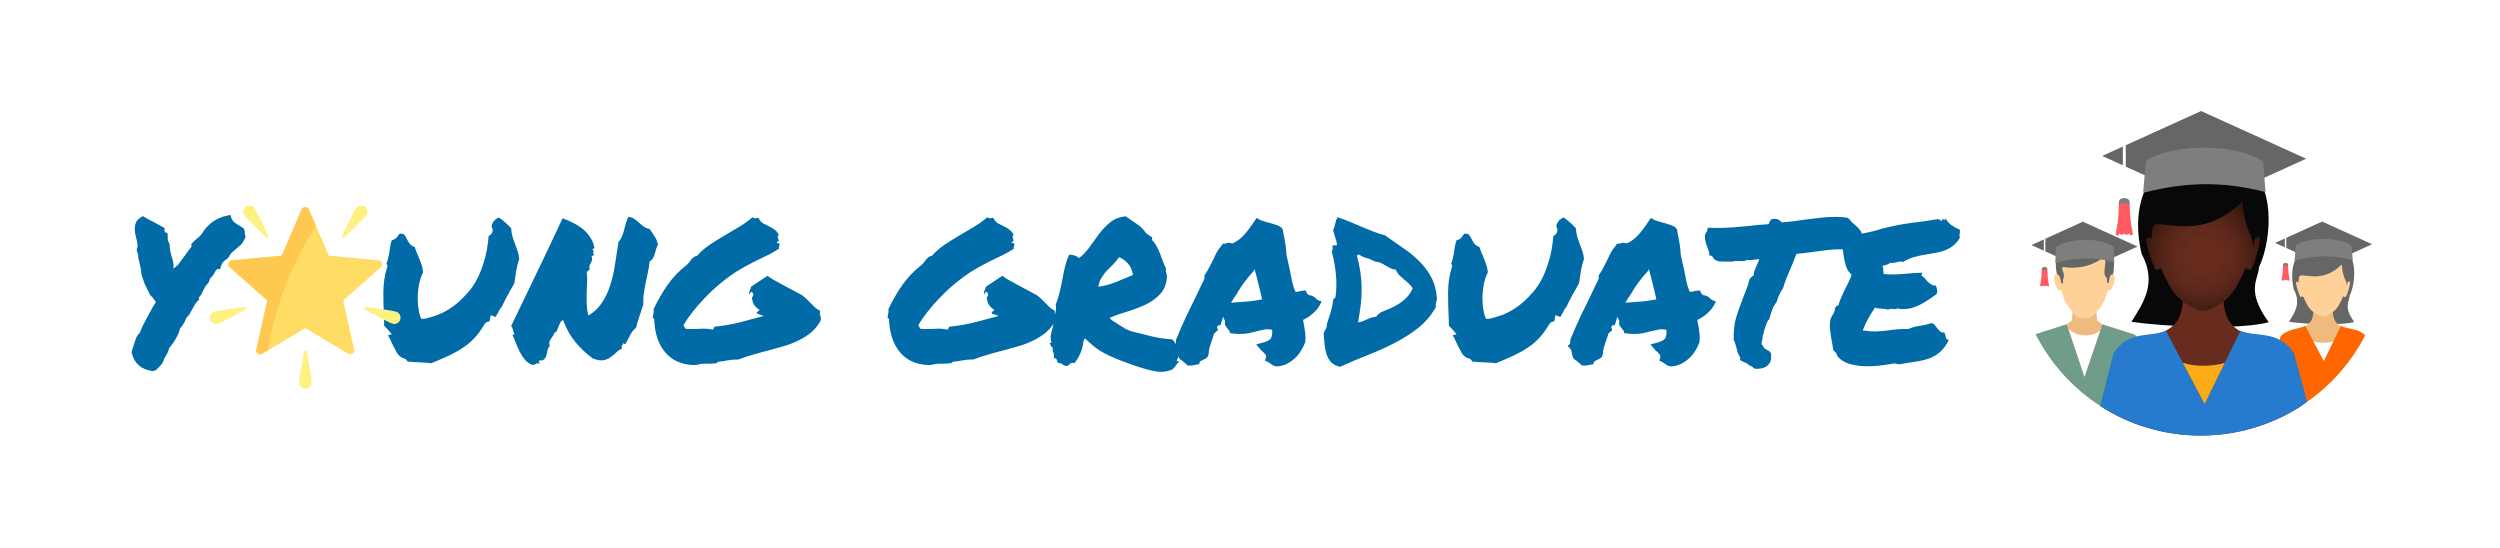 <svg width="2715" height="595" viewBox="0 0 2715 595" fill="none" xmlns="http://www.w3.org/2000/svg">
<rect width="2715" height="595" fill="white"/>
<path d="M166.012 403.09C153.408 401.371 145.745 394.711 143.023 383.109L143.238 380.746C143.811 379.027 144.456 377.094 145.172 374.945C145.888 372.51 146.676 370.147 147.535 367.855C148.395 365.421 149.827 363.272 151.832 361.41C152.262 360.121 153.049 358.188 154.195 355.609C155.484 352.888 157.561 348.878 160.426 343.578C162.717 339.424 164.508 336.13 165.797 333.695C167.229 331.26 168.375 329.398 169.234 328.109C167.802 325.531 165.797 323.025 163.219 320.59C160.927 316.293 158.922 312.211 157.203 308.344C155.628 304.333 154.41 300.753 153.551 297.602C153.408 294.164 152.835 290.655 151.832 287.074C151.402 285.212 150.973 283.35 150.543 281.488C150.113 279.626 149.898 277.693 149.898 275.688C149.326 274.685 148.824 273.396 148.395 271.82L148.824 269.242C149.54 268.096 149.684 266.592 149.254 264.73C148.967 262.725 148.538 260.72 147.965 258.715C147.535 256.853 147.105 254.919 146.676 252.914C146.389 250.766 146.318 248.689 146.461 246.684C146.604 244.678 147.105 242.745 147.965 240.883C148.967 239.021 150.615 237.445 152.906 236.156L155.055 234.652L157.203 235.941C158.779 236.944 160.283 237.803 161.715 238.52C163.147 239.236 164.579 239.952 166.012 240.668C167.73 241.527 169.449 242.458 171.168 243.461C172.887 244.32 174.749 245.323 176.754 246.469L178.902 247.973L178.688 250.336C178.688 250.622 178.759 250.98 178.902 251.41C179.046 251.84 179.26 252.198 179.547 252.484L181.91 253.129L182.125 256.137V258.715C182.125 260.004 182.197 260.935 182.34 261.508C182.483 261.938 182.77 262.439 183.199 263.012L184.273 265.805C184.273 268.383 184.488 270.674 184.918 272.68C185.348 274.685 185.849 276.69 186.422 278.695C187.138 280.701 187.711 282.777 188.141 284.926C188.57 286.931 188.642 289.151 188.355 291.586C189.215 291.156 190.074 290.512 190.934 289.652C191.22 289.366 191.507 289.079 191.793 288.793C192.223 288.507 192.652 288.22 193.082 287.934L208.121 267.523L207.691 264.945L213.062 259.789C214.495 258.643 215.855 257.497 217.145 256.352C218.434 255.062 219.508 253.63 220.367 252.055L221.656 250.121C228.102 241.527 236.409 236.228 246.578 234.223L250.23 233.363L251.305 236.801C252.021 238.806 253.382 240.596 255.387 242.172C257.535 243.604 259.827 245.036 262.262 246.469L264.625 247.973C265.484 249.691 265.914 250.98 265.914 251.84C265.914 252.699 265.842 253.415 265.699 253.988L266.773 256.781C265.198 260.935 263.479 263.943 261.617 265.805C259.755 267.523 257.822 269.171 255.816 270.746C254.241 272.035 252.809 273.324 251.52 274.613C250.23 275.902 249.228 277.335 248.512 278.91L246.793 281.059C243.212 282.921 240.921 285.642 239.918 289.223L239.059 292.23H235.836C235.693 292.23 235.335 292.589 234.762 293.305C234.189 293.878 233.329 295.382 232.184 297.816C230.895 299.535 229.964 300.681 229.391 301.254C228.961 301.684 228.603 302.042 228.316 302.328C228.03 303.044 227.743 303.689 227.457 304.262C227.314 304.835 227.099 305.551 226.812 306.41L225.523 308.129C224.234 309.275 223.303 310.421 222.73 311.566C222.158 312.569 221.513 313.786 220.797 315.219C220.224 316.508 219.579 317.868 218.863 319.301C218.147 320.59 217.145 321.879 215.855 323.168L216.285 325.531L214.566 327.035C213.421 328.038 212.418 329.327 211.559 330.902C210.699 332.335 209.84 333.839 208.98 335.414C208.121 337.133 207.19 338.852 206.188 340.57C205.185 342.289 203.896 343.865 202.32 345.297C201.318 347.875 200.387 349.88 199.527 351.312C198.811 352.745 197.522 354.464 195.66 356.469C193.941 363.344 189.859 370.72 183.414 378.598C183.271 380.173 182.77 381.749 181.91 383.324C181.194 384.757 180.406 386.117 179.547 387.406C179.26 387.979 178.902 388.624 178.473 389.34C178.186 389.913 177.971 390.342 177.828 390.629L177.184 392.992C176.324 394.568 175.393 395.857 174.391 396.859C173.531 397.862 172.672 398.793 171.812 399.652C171.383 399.939 170.953 400.297 170.523 400.727C170.237 401.156 169.951 401.514 169.664 401.801L166.012 403.09ZM420.816 289.652C420.53 287.79 420.172 286.645 419.742 286.215C420.745 283.637 421.461 281.13 421.891 278.695C422.464 276.117 422.893 273.682 423.18 271.391C423.466 269.385 423.753 267.523 424.039 265.805C424.469 264.086 424.97 262.439 425.543 260.863C427.978 260.29 429.768 259.288 430.914 257.855C432.203 256.28 433.206 254.919 433.922 253.773C436.5 253.63 438.147 253.988 438.863 254.848C439.723 255.707 440.654 257.139 441.656 259.145C442.372 260.72 443.375 262.439 444.664 264.301C445.953 266.02 447.887 267.38 450.465 268.383C450.895 269.958 451.396 271.462 451.969 272.895C452.542 274.327 453.186 275.831 453.902 277.406C455.191 280.414 456.409 283.565 457.555 286.859C458.701 290.01 459.345 293.018 459.488 295.883C457.77 299.177 456.409 302.973 455.406 307.27C454.547 311.566 453.974 315.935 453.688 320.375C453.544 324.672 453.688 328.826 454.117 332.836C454.547 336.846 455.263 340.212 456.266 342.934L457.555 346.371L462.281 345.941C467.438 344.652 472.092 343.22 476.246 341.645C480.4 339.926 484.267 337.921 487.848 335.629C491.428 333.337 494.866 330.759 498.16 327.895C501.454 324.887 504.892 321.378 508.473 317.367C511.91 313.357 514.99 308.845 517.711 303.832C520.432 298.676 522.652 293.376 524.371 287.934C526.233 282.491 527.665 277.048 528.668 271.605C529.671 266.163 530.315 261.078 530.602 256.352C533.323 255.062 534.827 252.986 535.113 250.121L534.469 247.328C534.039 246.612 533.824 245.967 533.824 245.395C533.967 244.678 534.182 244.034 534.469 243.461C535.615 240.167 538.049 237.732 541.773 236.156C544.352 237.875 546.715 239.737 548.863 241.742C551.155 243.747 553.232 245.753 555.094 247.758C555.38 251.625 555.953 254.991 556.812 257.855C557.672 260.577 558.603 263.227 559.605 265.805C560.608 268.24 561.467 270.603 562.184 272.895C563.043 275.186 563.616 277.979 563.902 281.273C562.47 285.57 561.396 289.652 560.68 293.52C560.107 297.243 559.534 301.182 558.961 305.336L558.531 307.699C555.953 312.139 553.375 316.723 550.797 321.449C548.362 326.033 546.357 330.043 544.781 333.48C543.922 334.34 543.134 335.342 542.418 336.488C541.845 337.634 541.272 338.78 540.699 339.926C540.413 340.355 539.983 341.072 539.41 342.074C538.98 343.077 538.551 343.793 538.121 344.223L532.965 342.289L531.676 348.949L528.238 349.809L525.66 352.816C522.366 358.546 518.857 363.344 515.133 367.211C511.552 371.078 507.47 374.516 502.887 377.523C498.447 380.531 493.362 383.396 487.633 386.117C482.047 388.695 475.602 391.488 468.297 394.496C465.432 394.066 462.926 393.852 460.777 393.852C458.772 393.708 456.767 393.565 454.762 393.422C452.757 393.422 450.823 393.35 448.961 393.207C447.099 393.064 444.951 392.849 442.516 392.562C441.943 391.273 441.155 390.342 440.152 389.77C439.15 389.197 438.219 388.91 437.359 388.91C434.495 387.478 432.346 385.473 430.914 382.895C429.482 380.316 427.978 377.452 426.402 374.301C425.686 372.582 424.898 370.863 424.039 369.145C423.323 367.426 422.392 365.779 421.246 364.203L425.543 362.914L419.957 356.469C419.527 356.039 419.026 355.609 418.453 355.18C418.023 354.75 417.594 354.249 417.164 353.676V349.594C416.591 337.849 416.305 327.035 416.305 317.152C416.448 307.126 417.809 298.318 420.387 290.727L420.816 289.652ZM597.203 375.805C595.771 376.951 594.911 378.454 594.625 380.316C594.339 382.035 593.98 383.754 593.551 385.473C593.121 387.191 592.333 388.695 591.188 389.984C590.185 391.13 588.323 391.632 585.602 391.488C585.029 392.204 584.885 392.634 585.172 392.777C585.602 392.921 585.96 393.565 586.246 394.711C584.241 394.424 582.809 394.568 581.949 395.141C581.09 395.714 580.016 396.143 578.727 396.43C575.432 395.427 572.639 393.637 570.348 391.059C568.199 388.337 566.266 385.401 564.547 382.25C562.971 379.099 561.539 375.876 560.25 372.582C559.104 369.288 557.887 366.423 556.598 363.988C556.598 363.415 556.884 363.201 557.457 363.344C557.887 363.344 558.316 363.344 558.746 363.344C558.03 361.911 557.529 360.336 557.242 358.617C556.812 356.755 556.096 355.251 555.094 354.105C559.247 345.225 563.688 335.987 568.414 326.391C573.141 316.651 577.867 306.84 582.594 296.957C587.464 286.931 592.262 276.905 596.988 266.879C601.858 256.71 606.513 246.755 610.953 237.016C614.964 238.448 618.831 240.167 622.555 242.172C626.422 244.034 629.931 246.254 633.082 248.832C636.233 251.41 638.883 254.418 641.031 257.855C643.323 261.15 644.827 264.945 645.543 269.242C645.257 270.102 644.898 270.388 644.469 270.102C644.039 269.815 643.681 269.958 643.395 270.531C644.111 271.391 644.469 272.035 644.469 272.465C644.612 272.751 644.612 273.109 644.469 273.539C644.326 273.826 644.254 274.255 644.254 274.828C644.254 275.401 644.612 276.189 645.328 277.191C644.612 277.048 644.111 277.191 643.824 277.621C643.538 277.908 643.036 277.908 642.32 277.621C643.036 279.626 643.251 281.202 642.965 282.348C642.678 283.493 642.249 284.568 641.676 285.57C641.103 286.43 640.602 287.432 640.172 288.578C639.885 289.581 640.029 291.013 640.602 292.875C640.029 292.875 639.599 293.018 639.312 293.305C639.169 293.448 639.026 293.663 638.883 293.949C638.74 294.236 638.525 294.522 638.238 294.809C638.095 294.952 637.737 294.952 637.164 294.809C637.594 298.533 637.737 302.328 637.594 306.195C637.451 309.919 637.307 313.786 637.164 317.797C637.021 321.664 637.021 325.674 637.164 329.828C637.307 333.982 637.88 338.279 638.883 342.719C645.042 339.138 649.983 334.483 653.707 328.754C657.574 323.025 660.582 316.651 662.73 309.633C665.022 302.615 666.741 295.095 667.887 287.074C669.176 279.053 670.465 270.889 671.754 262.582C673.329 261.007 674.547 259.073 675.406 256.781C676.409 254.49 677.197 252.126 677.77 249.691C678.486 247.257 679.13 244.822 679.703 242.387C680.419 239.809 681.35 237.517 682.496 235.512C685.074 235.798 687.223 236.586 688.941 237.875C690.803 239.021 692.522 240.382 694.098 241.957C695.673 243.389 697.32 244.75 699.039 246.039C700.758 247.328 702.906 248.188 705.484 248.617C707.49 251.482 709.352 254.275 711.07 256.996C712.789 259.574 713.935 262.51 714.508 265.805C713.648 267.237 713.004 268.812 712.574 270.531C712.145 272.25 711.643 273.969 711.07 275.688C710.641 277.406 709.996 278.982 709.137 280.414C708.277 281.846 707.06 283.064 705.484 284.066C705.055 288.363 704.41 292.374 703.551 296.098C702.691 299.822 701.904 303.474 701.188 307.055C700.471 310.635 699.827 314.359 699.254 318.227C698.681 322.094 698.466 326.319 698.609 330.902C697.32 335.056 695.888 339.353 694.312 343.793C692.737 348.09 691.591 352.1 690.875 355.824C688.154 357.973 686.005 360.622 684.43 363.773C682.854 366.924 681.207 370.076 679.488 373.227C678.772 373.799 678.342 373.943 678.199 373.656C678.056 373.227 677.411 372.94 676.266 372.797C676.409 374.086 676.122 374.945 675.406 375.375C674.833 375.661 674.905 376.664 675.621 378.383C673.186 379.529 671.038 381.033 669.176 382.895C667.314 384.757 665.237 386.475 662.945 388.051C660.797 389.626 658.219 390.701 655.211 391.273C652.346 391.703 648.551 391.059 643.824 389.34C636.806 384.184 630.504 378.24 624.918 371.508C619.332 364.776 614.892 356.827 611.598 347.66C610.165 348.09 609.091 349.021 608.375 350.453C607.659 351.885 607.014 353.389 606.441 354.965C605.868 356.54 605.296 357.973 604.723 359.262C604.15 360.551 603.29 361.195 602.145 361.195C601.858 362.484 601.285 363.702 600.426 364.848C599.71 365.85 598.993 366.924 598.277 368.07C597.561 369.073 596.988 370.219 596.559 371.508C596.272 372.797 596.487 374.229 597.203 375.805ZM708.922 345.082C708.922 343.507 709.137 342.074 709.566 340.785C709.996 339.496 710.068 337.849 709.781 335.844C714.221 326.391 719.234 317.654 724.82 309.633C730.549 301.469 737.353 294.307 745.23 288.148C746.52 287.146 747.522 286.143 748.238 285.141C749.098 283.995 749.885 282.921 750.602 281.918C751.461 280.915 752.392 280.056 753.395 279.34C754.397 278.48 755.686 277.908 757.262 277.621C760.842 273.467 765.139 269.672 770.152 266.234C775.165 262.797 780.393 259.503 785.836 256.352C791.279 253.201 796.721 249.978 802.164 246.684C807.75 243.389 812.763 239.809 817.203 235.941C818.779 236.944 819.996 237.302 820.855 237.016C821.858 236.586 822.861 236.514 823.863 236.801C825.152 239.522 826.799 241.456 828.805 242.602C830.953 243.604 833.102 244.678 835.25 245.824C837.542 246.827 839.618 248.116 841.48 249.691C843.486 251.124 844.99 253.129 845.992 255.707C844.99 255.707 844.488 256.065 844.488 256.781C844.632 257.497 844.846 258.285 845.133 259.145C845.419 260.004 845.562 260.792 845.562 261.508C845.562 262.224 844.918 262.582 843.629 262.582C843.629 263.585 844.13 264.086 845.133 264.086C846.135 264.086 846.637 264.587 846.637 265.59C846.637 266.449 846.422 267.165 845.992 267.738C845.706 268.168 845.706 268.956 845.992 270.102C842.555 272.393 838.688 274.613 834.391 276.762C830.237 278.767 825.797 280.915 821.07 283.207C816.487 285.499 811.76 288.005 806.891 290.727C802.164 293.305 797.438 296.312 792.711 299.75C787.984 303.188 783.186 306.983 778.316 311.137C773.59 315.29 769.007 319.73 764.566 324.457C760.126 329.04 755.973 333.839 752.105 338.852C748.238 343.721 744.944 348.52 742.223 353.246C742.509 353.962 742.867 354.607 743.297 355.18C743.87 355.753 744.299 356.397 744.586 357.113C750.029 357.4 755.113 357.4 759.84 357.113C764.566 356.684 769.293 356.97 774.02 357.973C774.592 357.543 774.951 356.97 775.094 356.254C775.237 355.538 775.667 355.036 776.383 354.75C786.122 353.747 795.217 352.172 803.668 350.023C812.118 347.732 820.712 345.44 829.449 343.148C826.871 342.146 824.579 341.358 822.574 340.785C821.715 339.926 821.715 339.21 822.574 338.637C823.577 337.921 824.365 337.204 824.938 336.488C822.646 335.199 820.712 333.48 819.137 331.332C817.704 329.184 816.845 326.391 816.559 322.953C817.561 322.094 818.062 321.091 818.062 319.945C818.062 318.799 817.561 317.868 816.559 317.152C815.842 316.866 815.413 316.866 815.27 317.152C815.126 317.439 814.983 317.725 814.84 318.012C814.84 318.298 814.697 318.585 814.41 318.871C814.267 319.158 813.909 319.158 813.336 318.871C813.479 317.296 813.837 316.007 814.41 315.004C814.983 314.001 815.413 312.784 815.699 311.352L833.531 299.535C835.393 300.967 837.685 302.471 840.406 304.047C843.128 305.622 845.992 307.198 849 308.773C852.008 310.349 855.087 311.996 858.238 313.715C861.389 315.29 864.326 316.866 867.047 318.441C869.625 319.587 871.845 321.02 873.707 322.738C875.569 324.314 877.359 326.033 879.078 327.895C880.797 329.613 882.516 331.332 884.234 333.051C885.953 334.77 888.03 336.202 890.465 337.348C890.178 339.639 890.322 341.501 890.895 342.934C891.467 344.366 891.611 346.085 891.324 348.09C888.603 352.96 885.309 357.113 881.441 360.551C877.574 363.845 873.206 366.71 868.336 369.145C863.609 371.579 858.525 373.656 853.082 375.375C847.639 376.951 842.053 378.526 836.324 380.102C830.595 381.534 824.794 383.109 818.922 384.828C813.193 386.404 807.535 388.266 801.949 390.414C799.514 390.414 797.438 390.486 795.719 390.629C794 390.772 792.353 390.987 790.777 391.273C789.202 391.56 787.626 391.846 786.051 392.133C784.475 392.419 782.757 392.634 780.895 392.777C780.178 392.634 779.677 392.777 779.391 393.207C779.247 393.637 778.961 393.995 778.531 394.281C775.667 394.711 773.089 394.926 770.797 394.926C768.505 394.926 766.572 394.926 764.996 394.926C762.991 394.926 760.914 395.212 758.766 395.785C756.617 396.358 754.612 396.573 752.75 396.43C739.859 395.857 729.762 391.273 722.457 382.68C715.152 374.086 711.142 362.27 710.426 347.23C710.569 346.514 710.426 346.085 709.996 345.941C709.566 345.655 709.208 345.368 708.922 345.082ZM963.941 345.082C963.941 343.507 964.156 342.074 964.586 340.785C965.016 339.496 965.087 337.849 964.801 335.844C969.241 326.391 974.254 317.654 979.84 309.633C985.569 301.469 992.372 294.307 1000.25 288.148C1001.54 287.146 1002.54 286.143 1003.26 285.141C1004.12 283.995 1004.9 282.921 1005.62 281.918C1006.48 280.915 1007.41 280.056 1008.41 279.34C1009.42 278.48 1010.71 277.908 1012.28 277.621C1015.86 273.467 1020.16 269.672 1025.17 266.234C1030.18 262.797 1035.41 259.503 1040.86 256.352C1046.3 253.201 1051.74 249.978 1057.18 246.684C1062.77 243.389 1067.78 239.809 1072.22 235.941C1073.8 236.944 1075.02 237.302 1075.88 237.016C1076.88 236.586 1077.88 236.514 1078.88 236.801C1080.17 239.522 1081.82 241.456 1083.82 242.602C1085.97 243.604 1088.12 244.678 1090.27 245.824C1092.56 246.827 1094.64 248.116 1096.5 249.691C1098.51 251.124 1100.01 253.129 1101.01 255.707C1100.01 255.707 1099.51 256.065 1099.51 256.781C1099.65 257.497 1099.87 258.285 1100.15 259.145C1100.44 260.004 1100.58 260.792 1100.58 261.508C1100.58 262.224 1099.94 262.582 1098.65 262.582C1098.65 263.585 1099.15 264.086 1100.15 264.086C1101.15 264.086 1101.66 264.587 1101.66 265.59C1101.66 266.449 1101.44 267.165 1101.01 267.738C1100.73 268.168 1100.73 268.956 1101.01 270.102C1097.57 272.393 1093.71 274.613 1089.41 276.762C1085.26 278.767 1080.82 280.915 1076.09 283.207C1071.51 285.499 1066.78 288.005 1061.91 290.727C1057.18 293.305 1052.46 296.312 1047.73 299.75C1043 303.188 1038.21 306.983 1033.34 311.137C1028.61 315.29 1024.03 319.73 1019.59 324.457C1015.15 329.04 1010.99 333.839 1007.12 338.852C1003.26 343.721 999.964 348.52 997.242 353.246C997.529 353.962 997.887 354.607 998.316 355.18C998.889 355.753 999.319 356.397 999.605 357.113C1005.05 357.4 1010.13 357.4 1014.86 357.113C1019.59 356.684 1024.31 356.97 1029.04 357.973C1029.61 357.543 1029.97 356.97 1030.11 356.254C1030.26 355.538 1030.69 355.036 1031.4 354.75C1041.14 353.747 1050.24 352.172 1058.69 350.023C1067.14 347.732 1075.73 345.44 1084.47 343.148C1081.89 342.146 1079.6 341.358 1077.59 340.785C1076.73 339.926 1076.73 339.21 1077.59 338.637C1078.6 337.921 1079.38 337.204 1079.96 336.488C1077.67 335.199 1075.73 333.48 1074.16 331.332C1072.72 329.184 1071.86 326.391 1071.58 322.953C1072.58 322.094 1073.08 321.091 1073.08 319.945C1073.08 318.799 1072.58 317.868 1071.58 317.152C1070.86 316.866 1070.43 316.866 1070.29 317.152C1070.15 317.439 1070 317.725 1069.86 318.012C1069.86 318.298 1069.72 318.585 1069.43 318.871C1069.29 319.158 1068.93 319.158 1068.36 318.871C1068.5 317.296 1068.86 316.007 1069.43 315.004C1070 314.001 1070.43 312.784 1070.72 311.352L1088.55 299.535C1090.41 300.967 1092.7 302.471 1095.43 304.047C1098.15 305.622 1101.01 307.198 1104.02 308.773C1107.03 310.349 1110.11 311.996 1113.26 313.715C1116.41 315.29 1119.35 316.866 1122.07 318.441C1124.64 319.587 1126.86 321.02 1128.73 322.738C1130.59 324.314 1132.38 326.033 1134.1 327.895C1135.82 329.613 1137.54 331.332 1139.25 333.051C1140.97 334.77 1143.05 336.202 1145.48 337.348C1145.2 339.639 1145.34 341.501 1145.91 342.934C1146.49 344.366 1146.63 346.085 1146.34 348.09C1143.62 352.96 1140.33 357.113 1136.46 360.551C1132.59 363.845 1128.23 366.71 1123.36 369.145C1118.63 371.579 1113.54 373.656 1108.1 375.375C1102.66 376.951 1097.07 378.526 1091.34 380.102C1085.61 381.534 1079.81 383.109 1073.94 384.828C1068.21 386.404 1062.55 388.266 1056.97 390.414C1054.53 390.414 1052.46 390.486 1050.74 390.629C1049.02 390.772 1047.37 390.987 1045.8 391.273C1044.22 391.56 1042.65 391.846 1041.07 392.133C1039.49 392.419 1037.78 392.634 1035.91 392.777C1035.2 392.634 1034.7 392.777 1034.41 393.207C1034.27 393.637 1033.98 393.995 1033.55 394.281C1030.69 394.711 1028.11 394.926 1025.82 394.926C1023.52 394.926 1021.59 394.926 1020.02 394.926C1018.01 394.926 1015.93 395.212 1013.79 395.785C1011.64 396.358 1009.63 396.573 1007.77 396.43C994.879 395.857 984.781 391.273 977.477 382.68C970.172 374.086 966.161 362.27 965.445 347.23C965.589 346.514 965.445 346.085 965.016 345.941C964.586 345.655 964.228 345.368 963.941 345.082ZM1143.55 377.523C1142.83 377.667 1142.19 377.165 1141.62 376.02C1141.04 374.73 1140.4 373.513 1139.68 372.367H1142.05C1141.04 369.216 1140.76 366.352 1141.19 363.773C1141.76 361.052 1142.4 358.474 1143.12 356.039C1143.84 353.461 1144.41 351.026 1144.84 348.734C1145.41 346.299 1145.2 343.793 1144.2 341.215C1144.91 341.645 1145.41 341.501 1145.7 340.785C1146.13 339.926 1146.42 338.923 1146.56 337.777C1146.85 336.488 1146.92 335.199 1146.77 333.91C1146.77 332.478 1146.7 331.332 1146.56 330.473C1148.42 326.033 1149.85 321.449 1150.86 316.723C1152 311.996 1153 307.341 1153.86 302.758C1154.72 298.031 1155.65 293.52 1156.66 289.223C1157.8 284.783 1159.23 280.629 1160.95 276.762C1162.96 276.475 1165.04 276.762 1167.18 277.621C1169.48 278.337 1170.98 279.268 1171.7 280.414C1176.14 276.977 1180.07 272.823 1183.51 267.953C1186.95 263.083 1190.39 258.357 1193.82 253.773C1197.4 249.047 1201.42 244.893 1205.86 241.312C1210.3 237.732 1215.81 235.583 1222.4 234.867C1225.84 237.302 1229.7 239.952 1234 242.816C1238.3 245.538 1241.81 248.975 1244.53 253.129C1245.67 253.845 1246.75 254.633 1247.75 255.492C1248.9 256.208 1250.04 256.924 1251.19 257.641V260.863C1253.19 262.725 1254.84 264.945 1256.13 267.523C1257.56 269.958 1258.78 272.608 1259.78 275.473C1260.93 278.194 1262 280.987 1263 283.852C1264.01 286.716 1265.15 289.366 1266.44 291.801C1266.15 292.66 1266.01 293.448 1266.01 294.164C1266.15 294.737 1266.3 295.382 1266.44 296.098C1266.73 296.671 1266.94 297.387 1267.09 298.246C1267.23 298.962 1267.3 299.893 1267.3 301.039C1266.73 308.63 1264.22 314.789 1259.78 319.516C1255.48 324.099 1250.18 327.895 1243.88 330.902C1237.72 333.767 1231.14 336.273 1224.12 338.422C1217.1 340.427 1210.73 342.647 1205 345.082C1205 345.655 1205.28 345.941 1205.86 345.941C1206.57 345.941 1206.79 346.371 1206.5 347.23C1210.8 349.809 1214.09 351.885 1216.38 353.461C1218.82 355.036 1221.04 356.397 1223.04 357.543C1225.19 358.546 1227.48 359.405 1229.92 360.121C1232.5 360.837 1236.01 361.697 1240.45 362.699C1244.89 363.702 1248.32 364.561 1250.76 365.277C1253.34 365.85 1255.63 366.352 1257.63 366.781C1259.64 367.068 1261.79 367.354 1264.08 367.641C1266.37 367.927 1269.45 368.285 1273.32 368.715C1274.89 370.29 1276.18 372.152 1277.18 374.301C1278.19 376.449 1278.9 378.598 1279.33 380.746C1279.76 382.895 1279.83 384.971 1279.55 386.977C1279.4 388.839 1278.83 390.342 1277.83 391.488C1277.97 392.061 1278.33 392.348 1278.9 392.348C1279.62 392.204 1280.33 392.204 1281.05 392.348C1280.05 393.064 1279.19 393.923 1278.47 394.926C1277.76 395.928 1277.04 396.931 1276.32 397.934C1275.61 398.936 1274.75 399.867 1273.75 400.727C1272.89 401.586 1271.74 402.087 1270.31 402.23C1265.15 404.236 1258.56 404.307 1250.54 402.445C1242.52 400.583 1232.28 397.289 1219.82 392.562C1213.66 390.271 1208.65 388.194 1204.78 386.332C1200.91 384.47 1197.55 382.68 1194.68 380.961C1191.82 379.099 1189.17 377.165 1186.73 375.16C1184.3 373.012 1181.51 370.505 1178.36 367.641C1177.93 367.784 1177.64 368.07 1177.5 368.5C1177.5 368.93 1177.28 369.216 1176.85 369.359C1176.14 375.089 1174.99 379.743 1173.41 383.324C1171.98 386.905 1169.83 390.557 1166.97 394.281C1164.68 393.852 1163.1 394.066 1162.24 394.926C1161.53 395.785 1160.6 396.573 1159.45 397.289C1158.02 397.576 1156.94 397.504 1156.23 397.074C1155.51 396.788 1154.87 396.43 1154.29 396C1153.72 395.57 1153.08 395.141 1152.36 394.711C1151.64 394.281 1150.5 394.138 1148.92 394.281C1148.49 392.992 1148.06 391.775 1147.63 390.629C1147.2 389.34 1146.06 388.767 1144.2 388.91C1144.62 387.621 1144.77 386.547 1144.62 385.688C1144.48 384.685 1144.27 383.826 1143.98 383.109C1143.69 382.25 1143.41 381.391 1143.12 380.531C1142.98 379.672 1143.12 378.669 1143.55 377.523ZM1215.31 279.34C1213.45 282.061 1211.37 284.568 1209.08 286.859C1206.79 289.008 1204.49 291.299 1202.2 293.734C1200.05 296.026 1198.12 298.604 1196.4 301.469C1194.68 304.19 1193.47 307.484 1192.75 311.352C1198.77 310.635 1205.07 308.988 1211.66 306.41C1218.24 303.689 1224.48 301.111 1230.35 298.676C1229.63 293.376 1227.77 289.151 1224.76 286C1221.75 282.706 1218.6 280.486 1215.31 279.34ZM1274.18 375.59L1276.97 373.441L1277.18 368.93C1280.76 360.193 1284.42 351.814 1288.14 343.793C1292.01 335.772 1296.02 327.536 1300.17 319.086C1301.46 316.365 1302.75 313.643 1304.04 310.922C1305.47 308.201 1306.83 305.408 1308.12 302.543C1307.98 301.97 1307.91 301.397 1307.91 300.824C1307.91 300.108 1308.05 299.32 1308.34 298.461C1310.34 295.596 1311.92 293.018 1313.06 290.727C1314.35 288.435 1315.57 286.072 1316.71 283.637C1318 280.772 1319.36 277.908 1320.8 275.043C1322.37 272.178 1324.31 269.385 1326.6 266.664L1328.1 264.516L1330.46 264.73C1331.04 264.444 1331.61 264.229 1332.18 264.086C1332.9 263.799 1333.76 263.656 1334.76 263.656L1338.63 264.301C1343.36 262.152 1347.51 259.073 1351.09 255.062C1354.81 250.909 1358.54 245.967 1362.26 240.238L1364.84 236.586L1368.28 238.734C1368.99 239.164 1370.14 239.594 1371.71 240.023C1373.29 240.453 1374.94 240.954 1376.66 241.527C1379.66 242.243 1382.6 243.103 1385.46 244.105C1388.33 244.965 1390.55 246.182 1392.12 247.758L1393.2 249.691C1393.49 251.267 1393.7 252.699 1393.84 253.988C1394.13 255.277 1394.42 256.566 1394.7 257.855C1395.28 260.863 1395.78 263.871 1396.21 266.879C1396.64 269.743 1396.92 272.966 1397.07 276.547C1397.78 279.411 1398.43 282.348 1399 285.355C1399.72 288.22 1400.36 291.085 1400.93 293.949C1401.65 298.103 1402.44 302.113 1403.3 305.98C1404.16 309.704 1405.3 313.285 1406.73 316.723C1408.17 316.723 1409.03 316.794 1409.31 316.938C1411.03 316.221 1413.04 315.792 1415.33 315.648L1418.12 315.434L1418.98 318.012C1419.27 318.441 1419.62 318.871 1420.05 319.301C1420.48 319.73 1420.99 320.16 1421.56 320.59C1423.85 320.733 1425.5 321.234 1426.5 322.094C1427.65 322.81 1428.58 323.526 1429.29 324.242C1429.58 324.529 1429.94 324.887 1430.37 325.316C1430.8 325.603 1431.15 325.818 1431.44 325.961L1435.31 327.465L1433.16 331.547C1431.58 334.555 1429.15 337.491 1425.86 340.355C1422.7 343.22 1419.12 345.583 1415.11 347.445C1415.4 348.448 1415.54 349.379 1415.54 350.238C1415.69 351.098 1415.9 352.1 1416.19 353.246C1416.76 356.111 1417.19 359.118 1417.48 362.27C1417.91 365.277 1417.91 368.428 1417.48 371.723C1416.04 375.447 1414.33 378.812 1412.32 381.82C1410.46 384.685 1408.17 387.335 1405.45 389.77C1402.87 392.061 1399.93 393.995 1396.64 395.57C1393.34 397.003 1389.9 397.79 1386.32 397.934C1384.32 397.504 1382.82 397.003 1381.81 396.43C1380.95 395.857 1380.17 395.284 1379.45 394.711C1378.3 393.852 1377.37 393.279 1376.66 392.992L1373.86 391.703L1374.72 388.48C1375.15 387.335 1375.08 386.332 1374.51 385.473C1374.08 384.613 1373.08 383.467 1371.5 382.035C1370.93 381.605 1370.43 381.176 1370 380.746C1369.57 380.173 1369.07 379.6 1368.49 379.027L1364.2 374.086L1371.29 372.152C1375.58 371.007 1378.45 369.574 1379.88 367.855C1381.31 365.993 1381.88 362.771 1381.6 358.188C1378.02 357.471 1375.08 357.4 1372.79 357.973C1370.5 358.402 1368.21 358.904 1365.91 359.477C1362.62 360.336 1359.4 361.124 1356.25 361.84C1353.1 362.413 1349.66 362.699 1345.93 362.699C1343.5 362.699 1340.92 362.484 1338.2 362.055L1335.84 361.84L1335.19 359.477C1335.19 359.19 1334.98 358.904 1334.55 358.617C1334.26 358.188 1333.97 357.829 1333.69 357.543C1332.97 356.684 1332.11 355.538 1331.11 354.105C1330.11 352.673 1329.89 350.883 1330.46 348.734C1329.46 347.159 1328.89 345.512 1328.75 343.793C1328.17 344.939 1327.67 346.085 1327.24 347.23C1326.96 348.233 1326.67 349.236 1326.38 350.238L1325.52 353.031L1322.73 353.461C1322.44 353.747 1322.16 354.177 1321.87 354.75C1321.73 355.323 1321.73 355.753 1321.87 356.039L1322.73 358.402L1320.58 360.336C1320.3 360.766 1319.94 361.124 1319.51 361.41C1319.08 361.697 1318.72 361.983 1318.43 362.27C1318.15 363.845 1317.72 365.349 1317.14 366.781C1316.71 368.214 1316.21 369.646 1315.64 371.078C1314.92 373.37 1314.21 375.59 1313.49 377.738C1312.92 379.887 1312.63 382.035 1312.63 384.184L1311.77 386.977C1311.06 388.122 1310.13 388.982 1308.98 389.555C1307.98 390.128 1306.98 390.629 1305.97 391.059C1304.54 391.632 1303.54 392.204 1302.96 392.777L1302.32 395.57L1299.1 396C1297.24 396.43 1295.88 396.716 1295.02 396.859C1294.3 397.003 1293.44 397.074 1292.44 397.074L1289.64 396.859C1287.93 395.141 1286.49 393.852 1285.35 392.992C1284.35 391.99 1283.13 391.13 1281.7 390.414L1280.41 388.695C1279.83 387.549 1279.48 386.547 1279.33 385.688C1279.19 384.685 1278.97 383.682 1278.69 382.68C1278.4 380.818 1277.97 379.529 1277.4 378.812L1274.18 375.59ZM1342.71 319.73C1340.71 322.595 1338.77 325.603 1336.91 328.754C1337.91 328.611 1338.84 328.539 1339.7 328.539C1340.71 328.539 1341.71 328.467 1342.71 328.324C1347.72 328.038 1352.38 327.68 1356.68 327.25C1360.97 326.82 1365.63 326.104 1370.64 325.102C1369.49 319.802 1368.21 314.431 1366.77 308.988C1365.48 303.402 1364.05 297.816 1362.48 292.23L1361.4 294.379C1357.82 298.246 1354.38 302.4 1351.09 306.84C1347.8 311.28 1345.07 315.505 1342.93 319.516L1342.71 319.73ZM1455.29 398.363C1451.14 397.361 1447.91 395.714 1445.62 393.422C1443.47 390.987 1441.83 388.194 1440.68 385.043C1439.68 381.749 1438.96 378.168 1438.53 374.301C1438.24 370.434 1437.89 366.423 1437.46 362.27C1438.03 360.408 1438.75 358.832 1439.61 357.543C1440.61 356.254 1441.04 354.464 1440.89 352.172C1442.47 347.589 1443.9 343.148 1445.19 338.852C1446.48 334.555 1447.34 330.115 1447.77 325.531C1448.63 324.242 1449.49 323.383 1450.35 322.953C1451.49 314.789 1451.64 306.41 1450.78 297.816C1449.92 289.223 1448.49 281.273 1446.48 273.969C1446.62 272.393 1446.84 271.247 1447.12 270.531C1447.41 269.672 1447.41 268.956 1447.12 268.383C1446.84 267.094 1447.27 266.449 1448.41 266.449C1449.56 266.449 1450.71 266.449 1451.85 266.449C1451.85 263.871 1451.35 261.365 1450.35 258.93C1449.49 256.352 1448.63 253.415 1447.77 250.121C1448.92 247.543 1449.7 245.036 1450.13 242.602C1450.56 240.167 1451.35 237.947 1452.5 235.941C1457.08 237.374 1461.59 239.021 1466.03 240.883C1470.47 242.745 1474.84 244.607 1479.14 246.469C1483.43 248.188 1487.66 249.906 1491.81 251.625C1495.97 253.201 1500.05 254.49 1504.06 255.492C1510.22 259.932 1516.52 264.372 1522.96 268.812C1529.55 273.109 1535.5 277.908 1540.8 283.207C1546.24 288.363 1550.75 294.307 1554.33 301.039C1557.91 307.771 1559.99 315.72 1560.56 324.887C1560.28 325.746 1560.06 326.462 1559.92 327.035C1559.77 327.608 1559.63 328.181 1559.49 328.754C1559.35 329.327 1559.27 329.971 1559.27 330.688C1559.27 331.404 1559.27 332.406 1559.27 333.695C1554.12 342.719 1547.6 350.31 1539.72 356.469C1531.85 362.628 1523.25 368.07 1513.94 372.797C1504.63 377.523 1494.89 381.892 1484.72 385.902C1474.7 389.77 1464.89 393.923 1455.29 398.363ZM1476.34 276.547C1475.05 276.547 1474.12 276.833 1473.55 277.406C1475.27 283.852 1476.56 289.939 1477.42 295.668C1478.28 301.397 1478.71 307.126 1478.71 312.855C1478.85 318.585 1478.56 324.457 1477.85 330.473C1477.13 336.488 1476.13 343.005 1474.84 350.023C1476.7 349.88 1478.35 349.522 1479.78 348.949C1481.21 348.376 1482.65 347.732 1484.08 347.016C1485.65 346.299 1487.23 345.655 1488.8 345.082C1490.52 344.509 1492.46 344.151 1494.61 344.008C1495.18 342.862 1495.89 342.003 1496.75 341.43C1497.76 340.714 1498.62 339.997 1499.33 339.281C1502.91 337.849 1506.49 336.345 1510.07 334.77C1513.65 333.194 1516.95 331.404 1519.96 329.398C1522.96 327.393 1525.69 325.102 1528.12 322.523C1530.56 319.945 1532.56 316.866 1534.14 313.285C1532.99 311.137 1531.56 309.346 1529.84 307.914C1528.26 306.339 1526.55 304.835 1524.68 303.402C1522.96 301.827 1521.25 300.251 1519.53 298.676C1517.95 296.957 1516.66 295.023 1515.66 292.875C1513.37 292.589 1511.36 292.016 1509.64 291.156C1507.93 290.154 1506.28 289.223 1504.7 288.363C1503.13 287.361 1501.41 286.43 1499.55 285.57C1497.83 284.711 1495.75 284.21 1493.32 284.066C1489.59 282.061 1486.23 280.701 1483.22 279.984C1480.21 279.125 1477.92 277.979 1476.34 276.547ZM1577.11 289.652C1576.82 287.79 1576.46 286.645 1576.03 286.215C1577.03 283.637 1577.75 281.13 1578.18 278.695C1578.75 276.117 1579.18 273.682 1579.47 271.391C1579.76 269.385 1580.04 267.523 1580.33 265.805C1580.76 264.086 1581.26 262.439 1581.83 260.863C1584.27 260.29 1586.06 259.288 1587.2 257.855C1588.49 256.28 1589.49 254.919 1590.21 253.773C1592.79 253.63 1594.44 253.988 1595.15 254.848C1596.01 255.707 1596.94 257.139 1597.95 259.145C1598.66 260.72 1599.66 262.439 1600.95 264.301C1602.24 266.02 1604.18 267.38 1606.75 268.383C1607.18 269.958 1607.68 271.462 1608.26 272.895C1608.83 274.327 1609.48 275.831 1610.19 277.406C1611.48 280.414 1612.7 283.565 1613.84 286.859C1614.99 290.01 1615.63 293.018 1615.78 295.883C1614.06 299.177 1612.7 302.973 1611.7 307.27C1610.84 311.566 1610.26 315.935 1609.98 320.375C1609.83 324.672 1609.98 328.826 1610.41 332.836C1610.84 336.846 1611.55 340.212 1612.55 342.934L1613.84 346.371L1618.57 345.941C1623.73 344.652 1628.38 343.22 1632.54 341.645C1636.69 339.926 1640.56 337.921 1644.14 335.629C1647.72 333.337 1651.15 330.759 1654.45 327.895C1657.74 324.887 1661.18 321.378 1664.76 317.367C1668.2 313.357 1671.28 308.845 1674 303.832C1676.72 298.676 1678.94 293.376 1680.66 287.934C1682.52 282.491 1683.95 277.048 1684.96 271.605C1685.96 266.163 1686.6 261.078 1686.89 256.352C1689.61 255.062 1691.12 252.986 1691.4 250.121L1690.76 247.328C1690.33 246.612 1690.11 245.967 1690.11 245.395C1690.26 244.678 1690.47 244.034 1690.76 243.461C1691.9 240.167 1694.34 237.732 1698.06 236.156C1700.64 237.875 1703 239.737 1705.15 241.742C1707.44 243.747 1709.52 245.753 1711.38 247.758C1711.67 251.625 1712.24 254.991 1713.1 257.855C1713.96 260.577 1714.89 263.227 1715.89 265.805C1716.9 268.24 1717.76 270.603 1718.47 272.895C1719.33 275.186 1719.9 277.979 1720.19 281.273C1718.76 285.57 1717.68 289.652 1716.97 293.52C1716.4 297.243 1715.82 301.182 1715.25 305.336L1714.82 307.699C1712.24 312.139 1709.66 316.723 1707.09 321.449C1704.65 326.033 1702.65 330.043 1701.07 333.48C1700.21 334.34 1699.42 335.342 1698.71 336.488C1698.13 337.634 1697.56 338.78 1696.99 339.926C1696.7 340.355 1696.27 341.072 1695.7 342.074C1695.27 343.077 1694.84 343.793 1694.41 344.223L1689.25 342.289L1687.96 348.949L1684.53 349.809L1681.95 352.816C1678.65 358.546 1675.15 363.344 1671.42 367.211C1667.84 371.078 1663.76 374.516 1659.18 377.523C1654.74 380.531 1649.65 383.396 1643.92 386.117C1638.34 388.695 1631.89 391.488 1624.59 394.496C1621.72 394.066 1619.21 393.852 1617.07 393.852C1615.06 393.708 1613.06 393.565 1611.05 393.422C1609.05 393.422 1607.11 393.35 1605.25 393.207C1603.39 393.064 1601.24 392.849 1598.8 392.562C1598.23 391.273 1597.44 390.342 1596.44 389.77C1595.44 389.197 1594.51 388.91 1593.65 388.91C1590.78 387.478 1588.64 385.473 1587.2 382.895C1585.77 380.316 1584.27 377.452 1582.69 374.301C1581.98 372.582 1581.19 370.863 1580.33 369.145C1579.61 367.426 1578.68 365.779 1577.54 364.203L1581.83 362.914L1576.25 356.469C1575.82 356.039 1575.32 355.609 1574.74 355.18C1574.31 354.75 1573.88 354.249 1573.45 353.676V349.594C1572.88 337.849 1572.59 327.035 1572.59 317.152C1572.74 307.126 1574.1 298.318 1576.68 290.727L1577.11 289.652ZM1702.36 375.59L1705.15 373.441L1705.37 368.93C1708.95 360.193 1712.6 351.814 1716.32 343.793C1720.19 335.772 1724.2 327.536 1728.36 319.086C1729.64 316.365 1730.93 313.643 1732.22 310.922C1733.65 308.201 1735.02 305.408 1736.3 302.543C1736.16 301.97 1736.09 301.397 1736.09 300.824C1736.09 300.108 1736.23 299.32 1736.52 298.461C1738.52 295.596 1740.1 293.018 1741.25 290.727C1742.54 288.435 1743.75 286.072 1744.9 283.637C1746.19 280.772 1747.55 277.908 1748.98 275.043C1750.56 272.178 1752.49 269.385 1754.78 266.664L1756.29 264.516L1758.65 264.73C1759.22 264.444 1759.79 264.229 1760.37 264.086C1761.08 263.799 1761.94 263.656 1762.95 263.656L1766.81 264.301C1771.54 262.152 1775.69 259.073 1779.27 255.062C1783 250.909 1786.72 245.967 1790.45 240.238L1793.02 236.586L1796.46 238.734C1797.18 239.164 1798.32 239.594 1799.9 240.023C1801.47 240.453 1803.12 240.954 1804.84 241.527C1807.85 242.243 1810.78 243.103 1813.65 244.105C1816.51 244.965 1818.73 246.182 1820.31 247.758L1821.38 249.691C1821.67 251.267 1821.88 252.699 1822.03 253.988C1822.31 255.277 1822.6 256.566 1822.89 257.855C1823.46 260.863 1823.96 263.871 1824.39 266.879C1824.82 269.743 1825.11 272.966 1825.25 276.547C1825.97 279.411 1826.61 282.348 1827.18 285.355C1827.9 288.22 1828.54 291.085 1829.12 293.949C1829.83 298.103 1830.62 302.113 1831.48 305.98C1832.34 309.704 1833.49 313.285 1834.92 316.723C1836.35 316.723 1837.21 316.794 1837.5 316.938C1839.21 316.221 1841.22 315.792 1843.51 315.648L1846.3 315.434L1847.16 318.012C1847.45 318.441 1847.81 318.871 1848.24 319.301C1848.67 319.73 1849.17 320.16 1849.74 320.59C1852.03 320.733 1853.68 321.234 1854.68 322.094C1855.83 322.81 1856.76 323.526 1857.48 324.242C1857.76 324.529 1858.12 324.887 1858.55 325.316C1858.98 325.603 1859.34 325.818 1859.62 325.961L1863.49 327.465L1861.34 331.547C1859.77 334.555 1857.33 337.491 1854.04 340.355C1850.89 343.22 1847.31 345.583 1843.3 347.445C1843.58 348.448 1843.73 349.379 1843.73 350.238C1843.87 351.098 1844.08 352.1 1844.37 353.246C1844.94 356.111 1845.37 359.118 1845.66 362.27C1846.09 365.277 1846.09 368.428 1845.66 371.723C1844.23 375.447 1842.51 378.812 1840.5 381.82C1838.64 384.685 1836.35 387.335 1833.63 389.77C1831.05 392.061 1828.11 393.995 1824.82 395.57C1821.53 397.003 1818.09 397.79 1814.51 397.934C1812.5 397.504 1811 397.003 1810 396.43C1809.14 395.857 1808.35 395.284 1807.63 394.711C1806.49 393.852 1805.56 393.279 1804.84 392.992L1802.05 391.703L1802.91 388.48C1803.34 387.335 1803.26 386.332 1802.69 385.473C1802.26 384.613 1801.26 383.467 1799.68 382.035C1799.11 381.605 1798.61 381.176 1798.18 380.746C1797.75 380.173 1797.25 379.6 1796.68 379.027L1792.38 374.086L1799.47 372.152C1803.77 371.007 1806.63 369.574 1808.06 367.855C1809.49 365.993 1810.07 362.771 1809.78 358.188C1806.2 357.471 1803.26 357.4 1800.97 357.973C1798.68 358.402 1796.39 358.904 1794.1 359.477C1790.8 360.336 1787.58 361.124 1784.43 361.84C1781.28 362.413 1777.84 362.699 1774.12 362.699C1771.68 362.699 1769.1 362.484 1766.38 362.055L1764.02 361.84L1763.38 359.477C1763.38 359.19 1763.16 358.904 1762.73 358.617C1762.44 358.188 1762.16 357.829 1761.87 357.543C1761.15 356.684 1760.3 355.538 1759.29 354.105C1758.29 352.673 1758.08 350.883 1758.65 348.734C1757.65 347.159 1757.07 345.512 1756.93 343.793C1756.36 344.939 1755.86 346.085 1755.43 347.23C1755.14 348.233 1754.85 349.236 1754.57 350.238L1753.71 353.031L1750.91 353.461C1750.63 353.747 1750.34 354.177 1750.05 354.75C1749.91 355.323 1749.91 355.753 1750.05 356.039L1750.91 358.402L1748.77 360.336C1748.48 360.766 1748.12 361.124 1747.69 361.41C1747.26 361.697 1746.9 361.983 1746.62 362.27C1746.33 363.845 1745.9 365.349 1745.33 366.781C1744.9 368.214 1744.4 369.646 1743.82 371.078C1743.11 373.37 1742.39 375.59 1741.68 377.738C1741.1 379.887 1740.82 382.035 1740.82 384.184L1739.96 386.977C1739.24 388.122 1738.31 388.982 1737.16 389.555C1736.16 390.128 1735.16 390.629 1734.16 391.059C1732.72 391.632 1731.72 392.204 1731.15 392.777L1730.5 395.57L1727.28 396C1725.42 396.43 1724.06 396.716 1723.2 396.859C1722.48 397.003 1721.62 397.074 1720.62 397.074L1717.83 396.859C1716.11 395.141 1714.68 393.852 1713.53 392.992C1712.53 391.99 1711.31 391.13 1709.88 390.414L1708.59 388.695C1708.02 387.549 1707.66 386.547 1707.52 385.688C1707.37 384.685 1707.16 383.682 1706.87 382.68C1706.58 380.818 1706.15 379.529 1705.58 378.812L1702.36 375.59ZM1770.89 319.73C1768.89 322.595 1766.96 325.603 1765.09 328.754C1766.1 328.611 1767.03 328.539 1767.89 328.539C1768.89 328.539 1769.89 328.467 1770.89 328.324C1775.91 328.038 1780.56 327.68 1784.86 327.25C1789.16 326.82 1793.81 326.104 1798.82 325.102C1797.68 319.802 1796.39 314.431 1794.96 308.988C1793.67 303.402 1792.24 297.816 1790.66 292.23L1789.59 294.379C1786.01 298.246 1782.57 302.4 1779.27 306.84C1775.98 311.28 1773.26 315.505 1771.11 319.516L1770.89 319.73ZM1856.19 274.828C1856.04 273.682 1855.76 272.68 1855.33 271.82C1855.04 270.818 1854.68 269.743 1854.25 268.598C1853.54 266.879 1852.89 265.017 1852.32 263.012C1851.75 261.007 1851.46 258.643 1851.46 255.922C1851.75 254.49 1852.11 253.487 1852.54 252.914C1852.96 252.198 1853.39 251.625 1853.82 251.195L1854.68 247.328H1857.91C1859.05 247.471 1860.2 247.543 1861.34 247.543C1862.63 247.543 1863.85 247.543 1865 247.543C1870.44 247.543 1876.02 247.328 1881.75 246.898C1887.48 246.469 1893.36 245.967 1899.37 245.395C1905.96 244.535 1913.05 243.891 1920.64 243.461C1921.36 241.885 1921.79 240.883 1921.93 240.453C1922.22 240.023 1922.5 239.522 1922.79 238.949L1925.15 237.66C1928.45 237.517 1930.74 237.947 1932.03 238.949C1933.32 239.809 1934.32 240.668 1935.04 241.527C1938.76 241.241 1942.55 240.883 1946.42 240.453C1950.29 239.88 1954.3 239.307 1958.45 238.734C1964.18 238.018 1969.98 237.302 1975.86 236.586C1981.73 235.87 1987.46 235.512 1993.04 235.512C1995.48 235.512 1997.77 235.583 1999.92 235.727C2002.07 235.87 2004.14 236.085 2006.15 236.371L2008.73 238.305C2009.3 239.307 2010.02 240.238 2010.88 241.098C2011.73 241.957 2012.74 242.816 2013.88 243.676C2016.03 245.395 2018.11 247.543 2020.11 250.121C2022.26 252.699 2023.05 256.495 2022.48 261.508L2021.4 263.656C2020.83 264.229 2020.11 264.802 2019.25 265.375L2017.11 268.168H2014.74C2013.31 268.168 2012.24 268.311 2011.52 268.598C2010.8 268.741 2009.94 269.027 2008.94 269.457C2008.37 269.743 2007.72 270.03 2007.01 270.316C2006.29 270.46 2005.5 270.674 2004.64 270.961C2003.07 270.818 2001.85 270.746 2000.99 270.746C2000.13 270.746 1999.13 270.746 1997.98 270.746C1993.69 270.746 1989.03 271.033 1984.02 271.605C1979.01 272.178 1974.14 272.823 1969.41 273.539C1965.97 273.969 1962.68 274.398 1959.53 274.828C1956.38 275.115 1953.51 275.401 1950.93 275.688C1949.5 279.411 1948.21 282.706 1947.07 285.57C1945.92 288.435 1944.7 291.299 1943.41 294.164C1942.12 297.029 1940.91 299.965 1939.76 302.973C1938.62 305.837 1937.54 309.06 1936.54 312.641C1934.82 315.219 1933.39 317.725 1932.24 320.16C1931.1 322.452 1930.17 325.102 1929.45 328.109C1927.3 330.544 1925.73 333.194 1924.72 336.059C1923.86 338.923 1923.08 341.358 1922.36 343.363L1921.5 346.586C1920.5 347.589 1919.85 348.376 1919.57 348.949C1919.42 349.522 1919.07 350.167 1918.49 350.883C1918.06 352.745 1917.49 354.535 1916.77 356.254C1916.49 356.97 1916.2 357.758 1915.91 358.617C1915.63 359.333 1915.56 359.906 1915.7 360.336C1915.41 361.911 1914.98 363.129 1914.41 363.988C1914.41 364.848 1914.34 365.707 1914.2 366.566C1914.05 367.426 1913.91 368.285 1913.77 369.145C1913.48 370.147 1913.26 371.078 1913.12 371.938C1912.98 372.654 1913.05 373.37 1913.34 374.086C1913.77 374.659 1914.2 375.232 1914.62 375.805C1915.05 376.378 1915.41 377.094 1915.7 377.953C1915.99 378.24 1916.34 378.454 1916.77 378.598C1917.2 378.741 1917.56 378.956 1917.85 379.242C1918.99 380.245 1920.07 380.818 1921.07 380.961L1923.22 383.539C1924.08 388.695 1923.29 392.706 1920.86 395.57C1918.28 398.865 1913.98 400.512 1907.96 400.512L1904.96 400.297C1903.95 399.294 1903.38 398.65 1903.24 398.363C1901.95 397.79 1900.88 397.289 1900.02 396.859C1899.16 396.573 1898.37 395.928 1897.65 394.926C1897.37 394.639 1897.01 394.496 1896.58 394.496C1896.15 394.353 1895.79 394.138 1895.5 393.852C1894.07 393.422 1892.93 392.921 1892.07 392.348L1889.7 391.059C1889.85 389.626 1889.92 388.624 1889.92 388.051C1888.77 386.475 1887.84 384.757 1887.12 382.895C1886.55 381.033 1886.05 379.099 1885.62 377.094C1885.19 375.518 1884.76 374.086 1884.33 372.797C1884.05 371.508 1883.54 370.362 1882.83 369.359C1882.54 359.333 1883.47 350.954 1885.62 344.223C1887.77 337.348 1890.13 330.688 1892.71 324.242C1894.14 320.805 1895.5 317.296 1896.79 313.715C1898.08 310.134 1899.23 306.482 1900.23 302.758L1902.59 300.395C1903.6 299.535 1904.24 299.034 1904.53 298.891C1904.53 297.029 1904.89 295.238 1905.6 293.52C1906.32 291.658 1907.11 289.796 1907.96 287.934C1908.54 286.788 1909.04 285.642 1909.47 284.496C1910.04 283.35 1910.4 282.348 1910.54 281.488C1909.54 281.488 1908.61 281.56 1907.75 281.703C1907.03 281.703 1906.25 281.775 1905.39 281.918C1903.52 282.348 1901.73 282.562 1900.02 282.562C1898.73 282.562 1897.8 282.491 1897.22 282.348C1896.08 282.921 1895 283.279 1894 283.422C1893 283.422 1891.99 283.422 1890.99 283.422H1888.41H1885.84C1884.12 283.422 1882.76 283.637 1881.75 284.066C1879.75 284.066 1878.46 284.066 1877.89 284.066C1877.31 284.066 1876.67 284.066 1875.95 284.066H1873.38H1870.8C1869.65 284.066 1868.36 283.995 1866.93 283.852C1865.5 283.565 1863.99 282.992 1862.42 282.133L1860.91 280.414C1860.05 278.839 1859.27 277.979 1858.55 277.836L1856.19 277.191V274.828ZM1997.12 388.695C1995.98 387.549 1995.12 386.189 1994.55 384.613C1994.12 383.038 1992.97 381.749 1991.11 380.746C1990.82 378.598 1990.39 376.163 1989.82 373.441C1989.39 370.577 1988.89 367.712 1988.32 364.848C1987.89 361.84 1987.53 358.904 1987.24 356.039C1987.1 353.031 1987.24 350.31 1987.67 347.875C1987.96 346.586 1988.39 345.368 1988.96 344.223C1989.68 343.077 1990.32 342.003 1990.89 341C1991.61 339.854 1992.11 338.708 1992.4 337.562C1992.83 336.417 1992.9 335.271 1992.61 334.125C1993.47 333.982 1993.97 333.552 1994.12 332.836C1994.4 331.977 1995.12 331.69 1996.27 331.977C1997.27 328.826 1998.34 325.889 1999.49 323.168C2000.63 320.447 2001.85 317.797 2003.14 315.219C2004.43 312.641 2005.72 310.062 2007.01 307.484C2008.44 304.763 2009.73 301.755 2010.88 298.461C2008.44 296.169 2006.65 293.734 2005.5 291.156C2004.5 288.435 2003.71 285.714 2003.14 282.992C2002.57 280.271 2002.14 277.549 2001.85 274.828C2001.57 271.964 2000.99 269.099 2000.13 266.234C2001.85 263.656 2003.93 261.579 2006.36 260.004C2008.8 258.285 2011.45 256.924 2014.31 255.922C2017.32 254.776 2020.54 253.917 2023.98 253.344C2027.42 252.628 2031.07 251.84 2034.94 250.98C2041.81 248.832 2047.97 247.185 2053.41 246.039C2058.86 244.75 2064.16 243.747 2069.31 243.031C2074.47 242.172 2079.84 241.456 2085.43 240.883C2091.01 240.167 2097.46 239.164 2104.76 237.875C2104.9 238.305 2105.12 238.52 2105.41 238.52C2105.84 238.52 2106.34 238.52 2106.91 238.52C2107.34 239.522 2108.13 240.023 2109.27 240.023C2109.27 239.594 2109.2 239.236 2109.06 238.949C2109.06 238.52 2109.06 238.161 2109.06 237.875C2109.35 237.875 2109.7 237.947 2110.13 238.09C2110.71 238.233 2111.14 238.376 2111.42 238.52C2111.85 238.663 2112.21 238.663 2112.5 238.52C2112.78 238.233 2112.85 237.732 2112.71 237.016C2114.43 240.023 2116.65 242.53 2119.37 244.535C2122.09 246.397 2125.1 248.044 2128.39 249.477C2128.54 250.766 2128.54 251.697 2128.39 252.27C2128.39 252.842 2128.32 253.415 2128.18 253.988C2128.04 254.418 2127.96 254.991 2127.96 255.707C2127.96 256.28 2128.11 257.139 2128.39 258.285C2126.1 262.152 2123.45 265.16 2120.45 267.309C2117.58 269.457 2114.5 271.104 2111.21 272.25C2107.91 273.396 2104.4 274.255 2100.68 274.828C2097.1 275.401 2093.38 276.046 2089.51 276.762C2085.78 277.335 2081.99 278.194 2078.12 279.34C2074.25 280.486 2070.46 282.204 2066.73 284.496C2065.59 284.066 2064.51 283.923 2063.51 284.066C2062.65 284.066 2061.72 284.21 2060.72 284.496C2059.72 284.783 2058.57 285.069 2057.28 285.355C2056.14 285.642 2054.7 285.642 2052.98 285.355C2051.84 286.358 2050.48 287.074 2048.9 287.504C2047.47 287.934 2045.97 288.363 2044.39 288.793C2045.11 290.368 2045.39 291.944 2045.25 293.52C2045.25 295.095 2045.46 296.456 2045.89 297.602C2051.91 298.174 2058.57 298.174 2065.88 297.602C2073.18 296.885 2080.34 296.384 2087.36 296.098C2087.5 296.814 2087.43 297.315 2087.14 297.602C2086.86 297.888 2086.71 298.389 2086.71 299.105C2088 299.965 2089.22 301.039 2090.37 302.328C2091.51 303.617 2092.66 304.906 2093.8 306.195C2095.09 307.341 2096.38 308.344 2097.67 309.203C2098.96 309.919 2100.46 310.206 2102.18 310.062C2102.9 311.495 2103.4 312.999 2103.69 314.574C2103.97 316.15 2103.76 317.797 2103.04 319.516C2100.18 321.378 2097.39 323.311 2094.66 325.316C2091.94 327.178 2089.08 328.897 2086.07 330.473C2083.21 332.048 2080.05 333.337 2076.62 334.34C2073.18 335.342 2069.46 335.772 2065.45 335.629C2064.73 335.629 2064.08 335.629 2063.51 335.629C2063.08 335.629 2062.51 335.342 2061.79 334.77C2060.36 335.486 2058.43 335.772 2055.99 335.629C2053.7 335.342 2051.77 335.557 2050.19 336.273C2048.19 335.557 2045.82 335.199 2043.1 335.199C2040.52 335.199 2038.23 334.841 2036.23 334.125C2033.65 337.849 2031.21 341.788 2028.92 345.941C2026.63 349.952 2024.62 354.249 2022.91 358.832C2028.78 359.691 2033.65 360.049 2037.52 359.906C2041.38 359.763 2045.04 359.477 2048.47 359.047C2051.91 358.617 2055.42 358.188 2059 357.758C2062.72 357.328 2067.24 357.185 2072.54 357.328C2076.12 355.609 2080.2 354.464 2084.78 353.891C2089.51 353.174 2093.88 352.172 2097.89 350.883C2099.32 351.312 2100.54 352.172 2101.54 353.461C2102.54 354.607 2103.47 355.824 2104.33 357.113C2105.33 358.259 2106.34 359.262 2107.34 360.121C2108.34 360.98 2109.63 361.267 2111.21 360.98C2111.92 361.697 2112.35 362.556 2112.5 363.559C2112.78 364.561 2113 365.492 2113.14 366.352C2113.43 367.211 2113.79 367.927 2114.21 368.5C2114.64 368.93 2115.43 369.073 2116.58 368.93C2113.86 374.516 2110.78 378.812 2107.34 381.82C2104.05 384.828 2100.25 387.191 2095.95 388.91C2091.8 390.486 2087.07 391.703 2081.77 392.562C2076.62 393.279 2070.82 394.21 2064.37 395.355C2062.8 395.642 2061.43 395.642 2060.29 395.355C2059.29 394.926 2058.21 394.711 2057.07 394.711C2053.06 395.427 2048.26 396.143 2042.67 396.859C2037.23 397.576 2031.71 397.862 2026.13 397.719C2020.54 397.576 2015.17 396.859 2010.02 395.57C2004.86 394.281 2000.56 391.99 1997.12 388.695Z" fill="#006BA6"/>
<path d="M411.029 282.679L356.958 277.642L335.479 227.547C333.976 224.04 329.024 224.04 327.52 227.547L306.042 277.642L251.971 282.679C248.184 283.032 246.655 287.762 249.511 290.282L290.308 326.279L278.368 379.487C277.532 383.212 281.539 386.135 284.808 384.186L331.5 356.339L378.192 384.186C381.462 386.136 385.467 383.212 384.632 379.487L372.692 326.279L413.489 290.282C416.345 287.762 414.815 283.032 411.029 282.679Z" fill="#FFDC64"/>
<path d="M276.224 225.823C278.98 229.668 286.76 246.184 291.208 255.808C291.908 257.321 290.018 258.688 288.811 257.542C281.135 250.252 268.009 237.602 265.253 233.756C263.071 230.713 263.759 226.471 266.789 224.28C269.818 222.089 274.042 222.78 276.224 225.823Z" fill="#FFF082"/>
<path d="M386.776 225.823C384.02 229.668 376.24 246.184 371.791 255.808C371.092 257.321 372.982 258.688 374.189 257.542C381.865 250.252 394.99 237.602 397.747 233.756C399.929 230.713 399.241 226.471 396.211 224.28C393.182 222.089 388.958 222.78 386.776 225.823Z" fill="#FFF082"/>
<path d="M430.335 338.592C425.85 337.123 407.82 334.696 397.339 333.364C395.692 333.155 394.97 335.379 396.423 336.185C405.671 341.316 421.658 350.032 426.143 351.501C429.692 352.664 433.507 350.717 434.665 347.152C435.822 343.587 433.884 339.755 430.335 338.592Z" fill="#FFF082"/>
<path d="M232.665 338.592C237.15 337.123 255.18 334.696 265.661 333.364C267.308 333.155 268.03 335.379 266.577 336.185C257.329 341.316 241.342 350.032 236.857 351.501C233.308 352.664 229.492 350.717 228.335 347.152C227.177 343.587 229.116 339.755 232.665 338.592Z" fill="#FFF082"/>
<path d="M324.948 415.211C324.948 410.473 328.241 392.504 330.23 382.083C330.543 380.445 332.872 380.445 333.184 382.083C335.173 392.504 338.466 410.473 338.466 415.211C338.466 418.96 335.44 422 331.707 422C327.974 422 324.948 418.96 324.948 415.211Z" fill="#FFF082"/>
<path d="M343.29 245.764L335.479 227.547C333.975 224.04 329.024 224.04 327.52 227.547L306.041 277.642L251.971 282.679C248.184 283.032 246.655 287.762 249.511 290.282L290.308 326.279L278.368 379.487C277.532 383.212 281.539 386.135 284.808 384.186L291.022 380.48C301.21 314.241 329.851 265.616 343.29 245.764Z" fill="#FFC850"/>
<path d="M2206.08 266.144L2265.48 293.114L2321.4 267.728L2262 240.76L2206.08 266.146V266.144V266.144Z" fill="#666666"/>
<path d="M2251.91 328.14C2259.8 328.14 2267.68 328.14 2275.57 328.14L2277.49 348.088L2283.28 352.34L2317.74 363.265C2317.74 363.265 2322.26 365.751 2323.59 372.703C2324.17 375.752 2325.41 436.769 2326.7 462.827C2276.16 446.073 2234.52 409.805 2210.71 362.956L2244.43 352.19L2249.99 348.09L2251.91 328.143V328.14V328.14Z" fill="#F0B97D"/>
<path d="M2281.2 358.435C2275.49 365.106 2256.42 367.987 2245.91 356.587L2263.74 409.654L2281.2 358.435Z" fill="white"/>
<path d="M2234.19 297.843C2226.76 296.527 2233.09 318.695 2238.51 315.39L2241.42 323.933C2244.04 331.632 2250.65 338.639 2255.69 344.188C2257.65 346.352 2269.68 346.316 2271.62 344.271C2277.2 338.412 2283.82 331.83 2286.3 323.893L2288.96 315.391C2294.4 318.692 2300.71 296.528 2293.29 297.844C2293.81 280.59 2281.6 263.848 2263.74 263.77C2245.88 263.848 2233.67 280.59 2234.19 297.844H2234.19V297.843Z" fill="#FED198"/>
<path d="M2244.43 352.187L2210.71 362.953C2234.6 409.955 2276.43 446.295 2327.18 462.981C2325.73 445.946 2324.25 376.126 2323.59 372.7C2322.27 365.748 2317.75 363.262 2317.75 363.262L2283.28 352.336L2263.74 409.651L2244.43 352.186V352.187Z" fill="#709D89"/>
<path d="M2285.04 267.167C2287.14 266.922 2294.72 273.843 2295.63 281.855C2296.54 289.866 2294.79 297.944 2294.79 297.944C2289.46 297.684 2291.14 305.832 2289.98 307.121L2288.48 307.154L2287.92 301.687C2281.28 297.525 2290.54 281.088 2283.9 279.646C2272.53 289.008 2255.67 292.472 2240.96 290.069C2236.83 290.618 2242.84 295.835 2241.1 301.841C2239.81 304.082 2240.58 307.618 2240.58 307.618L2238.66 307.857C2238.66 307.857 2237.44 297.721 2233.74 297.76C2232.84 293.089 2232.47 290.303 2232.72 286.165C2233.99 264.986 2262.46 252.927 2285.05 267.166L2285.04 267.167Z" fill="#666666"/>
<path d="M2232.75 268.331C2246.22 258.071 2283.43 257.87 2295.45 268.238L2296.08 284.978C2275.11 278.752 2253.46 279.322 2232.02 285.617L2232.75 268.331Z" fill="#807D7D"/>
<path d="M2221.23 259.88L2221.32 289.556V290.474H2219.59V289.556V260.443C2219.65 258.742 2221.11 258.509 2221.23 259.88Z" fill="white"/>
<path d="M2217.26 294.911C2217.26 302.815 2215.6 309.617 2215.51 310.071C2215.41 310.525 2217.01 312.016 2217.32 310.525C2217.62 309.034 2217.29 310.556 2218.7 310.652C2220.09 310.749 2220.38 310.059 2220.39 310.04C2220.4 310.059 2220.69 310.751 2222.08 310.652C2223.49 310.556 2223.16 309.032 2223.46 310.525C2223.77 312.015 2225.37 310.525 2225.28 310.071C2225.19 309.619 2223.53 302.816 2223.53 294.911C2223.45 291.883 2222.27 290.457 2220.39 290.02C2218.52 290.457 2217.33 291.885 2217.26 294.911H2217.26Z" fill="#FF5B61"/>
<path d="M2220.43 290.018C2223.54 290.018 2223.63 291.99 2223.47 293.819C2222.79 293.225 2221.68 292.837 2220.43 292.837C2219.18 292.837 2218.07 293.223 2217.39 293.819C2217.28 291.698 2217.32 290.018 2220.43 290.018Z" fill="#807D7D"/>
<path d="M2470.71 263.792L2524.99 288.426L2576.07 265.236L2521.8 240.602L2470.71 263.792Z" fill="#666666"/>
<path d="M2485.85 349.475C2491.18 340.507 2499.59 330.099 2491.05 314.274C2478.48 259.321 2536.4 248.178 2545.16 270.857C2559.41 276.23 2559.03 305.812 2551.7 321.29C2551.38 327.662 2544.75 333.216 2556.72 349.653L2557.58 349.462H2557.58C2542.06 353.963 2502.26 351.889 2485.84 349.472L2485.85 349.475Z" fill="#666666"/>
<path d="M2512.47 337.892C2511.94 347.733 2508.45 351.45 2503.6 354.036C2501.14 356.21 2479.51 358.816 2476.59 366.715C2475.97 368.389 2474.1 420.671 2472.32 455.264C2513.73 436.649 2547.69 404.422 2568.52 364.282C2562.3 357.67 2544.18 356.089 2542.04 354.306C2537.3 351.656 2533.9 347.757 2533.37 337.888C2533.37 337.888 2526.29 343.379 2521.89 342.536C2517.49 341.691 2512.47 337.888 2512.47 337.888V337.892V337.892Z" fill="#F0B97D"/>
<path d="M2501.07 321.751C2505.43 331.104 2507.05 334.757 2512.47 338.96C2512.47 338.96 2517.49 342.832 2521.89 343.696C2526.29 344.558 2533.37 338.96 2533.37 338.96C2538.8 334.757 2540.41 331.103 2544.78 321.751C2545.85 322.32 2546.97 323.094 2547.84 322.098C2548.71 321.103 2552.85 308.161 2552.1 306.418C2551.35 304.674 2550.63 305.786 2549.52 306.576C2549.58 306.201 2548.64 311.25 2548.66 310.483C2548.76 304.375 2544.47 303.408 2543.12 287.244C2523.33 306.884 2504.84 297.873 2498.39 299.187C2496.52 299.568 2495.98 304.349 2496.32 306.575C2489.34 301.588 2497.82 321.896 2498 322.098C2498.87 323.094 2499.99 322.32 2501.06 321.751H2501.07V321.751Z" fill="#FED198"/>
<path d="M2503.6 354.035C2495.42 357.459 2482.7 357.611 2476.33 365.94C2475.12 367.517 2469.39 423.753 2465.13 458.325C2509.79 440.315 2546.49 406.726 2568.52 364.29C2561.79 356.718 2548.52 357.407 2542.19 354.006L2523.62 391.97L2503.6 354.032V354.035Z" fill="#FF6600"/>
<path d="M2493.3 266.309C2507.29 256.934 2541.34 257.336 2553.81 266.809L2555.1 282.492C2533.33 276.805 2514.13 277.096 2491.87 282.848L2493.3 266.311V266.309V266.309Z" fill="#807D7D"/>
<path d="M2512.36 370.617C2518.14 372.676 2527.97 372.686 2534.07 370.609L2523.62 391.973L2512.36 370.617Z" fill="white"/>
<path d="M2482.9 258.469L2482.99 285.189V286.017H2481.4V285.189V258.976C2481.46 257.442 2482.79 257.231 2482.9 258.467L2482.9 258.469Z" fill="white"/>
<path d="M2479.27 290.069C2479.27 297.289 2477.75 303.502 2477.67 303.918C2477.59 304.332 2479.05 305.693 2479.33 304.332C2479.61 302.971 2479.3 304.361 2480.59 304.45C2481.86 304.538 2482.13 303.906 2482.13 303.887C2482.14 303.906 2482.41 304.536 2483.68 304.45C2484.97 304.362 2484.66 302.971 2484.94 304.332C2485.22 305.693 2486.68 304.332 2486.6 303.918C2486.51 303.503 2485 297.291 2485 290.069C2484.93 287.306 2483.85 285.999 2482.13 285.6C2480.42 285.999 2479.34 287.306 2479.27 290.069Z" fill="#FF5B61"/>
<path d="M2482.13 285.599C2484.97 285.599 2485.05 287.401 2484.91 289.07C2484.29 288.527 2483.27 288.173 2482.13 288.173C2480.99 288.173 2479.98 288.527 2479.35 289.07C2479.25 287.133 2479.29 285.599 2482.13 285.599Z" fill="#807D7D"/>
<path d="M2282.96 169.335L2397.07 221.14L2504.49 172.377L2390.37 120.572L2282.96 169.335Z" fill="#666666"/>
<path d="M2314.77 349.511C2325.99 330.653 2343.67 308.765 2325.72 275.491C2299.29 159.937 2421.08 136.508 2439.5 184.197C2469.47 195.498 2468.67 257.7 2453.26 290.249C2452.57 303.643 2438.64 315.324 2463.81 349.883L2465.62 349.486L2465.62 349.488C2432.97 358.947 2349.29 354.591 2314.77 349.511H2314.77V349.511Z" fill="#080808"/>
<path d="M2370.76 325.157C2369.64 345.852 2362.29 353.664 2352.11 359.105C2346.93 363.683 2307.93 364.911 2296.53 383.317C2295.28 385.339 2286.33 417.978 2281.97 441.527C2313.17 461.449 2350.23 473 2390 473C2430.71 473 2468.59 460.882 2500.25 440.072C2496.01 415.512 2492.29 385.856 2490.72 383.317C2478.68 363.878 2437.71 363.653 2432.94 359.68C2422.98 354.105 2415.82 345.905 2414.71 325.157C2414.71 325.157 2399.82 336.704 2390.57 334.926C2381.31 333.149 2370.76 325.157 2370.76 325.157Z" fill="#682C1E"/>
<path d="M2346.77 291.217C2355.96 310.883 2359.35 318.564 2370.76 327.403C2370.76 327.403 2381.31 335.55 2390.57 337.362C2399.82 339.174 2414.71 327.403 2414.71 327.403C2426.12 318.564 2429.51 310.884 2438.7 291.217C2440.95 292.415 2443.3 294.04 2445.13 291.945C2446.96 289.851 2455.66 262.643 2454.09 258.973C2452.52 255.301 2451 257.641 2448.67 259.303C2448.79 258.512 2446.82 269.136 2446.85 267.521C2447.07 254.68 2438.05 252.638 2435.22 218.656C2393.59 259.952 2354.71 241.003 2341.16 243.766C2337.23 244.567 2336.08 254.618 2336.81 259.303C2322.11 248.817 2339.97 291.517 2340.34 291.945C2342.17 294.04 2344.52 292.415 2346.77 291.217Z" fill="url(#paint0_radial)"/>
<path d="M2352.1 359.094C2338.11 366.569 2311.39 357.848 2295.43 383.619C2294.46 385.19 2287.5 416.457 2280.63 440.656C2312.11 461.109 2349.66 472.998 2390 472.998C2433.05 472.998 2472.93 459.459 2505.63 436.414C2498.97 412.478 2492.14 385.609 2490.72 383.315C2474.72 357.469 2447.26 366.559 2433.25 359.039L2394.2 438.869L2352.11 359.093L2352.1 359.094Z" fill="#277BCF"/>
<path d="M2330.46 174.63C2359.86 154.919 2431.46 155.764 2457.7 175.687L2460.41 208.662C2414.63 196.705 2374.24 197.317 2327.44 209.407L2330.46 174.631L2330.46 174.63Z" fill="#807D7D"/>
<path d="M2370.53 393.965C2382.68 398.298 2403.35 398.324 2416.17 393.949L2394.2 438.874L2370.53 393.965H2370.53V393.965Z" fill="#FBAB18"/>
<path d="M2308.58 158.144L2308.76 214.331V216.071H2305.42V214.331V159.208C2305.53 155.989 2308.35 155.546 2308.58 158.142V158.144Z" fill="white"/>
<path d="M2300.94 224.59C2300.94 239.774 2297.76 252.841 2297.58 253.711C2297.4 254.584 2300.47 257.445 2301.06 254.584C2301.65 251.719 2301 254.644 2303.72 254.831C2306.39 255.015 2306.95 253.692 2306.96 253.648C2306.98 253.692 2307.54 255.015 2310.21 254.831C2312.93 254.646 2312.28 251.72 2312.87 254.584C2313.46 257.445 2316.52 254.584 2316.35 253.711C2316.17 252.841 2312.99 239.774 2312.99 224.59C2312.84 218.777 2310.57 216.035 2306.96 215.197C2303.36 216.035 2301.09 218.777 2300.94 224.59Z" fill="#FF5B61"/>
<path d="M2306.96 215.197C2312.93 215.197 2313.11 218.986 2312.8 222.496C2311.49 221.353 2309.36 220.612 2306.96 220.612C2304.56 220.612 2302.44 221.355 2301.13 222.496C2300.91 218.42 2301 215.197 2306.96 215.197Z" fill="#807D7D"/>
<defs>
<radialGradient id="paint0_radial" cx="0" cy="0" r="1" gradientUnits="userSpaceOnUse" gradientTransform="translate(2392.65 278.104) rotate(-0.313) scale(76.048 78.841)">
<stop stop-color="#682C1E"/>
<stop offset="0.21" stop-color="#672C1D"/>
<stop offset="0.359" stop-color="#622A1C"/>
<stop offset="0.514" stop-color="#5A271A"/>
<stop offset="0.635" stop-color="#4F2217"/>
<stop offset="0.773" stop-color="#411B12"/>
<stop offset="1" stop-color="#270C06"/>
</radialGradient>
</defs>
</svg>
